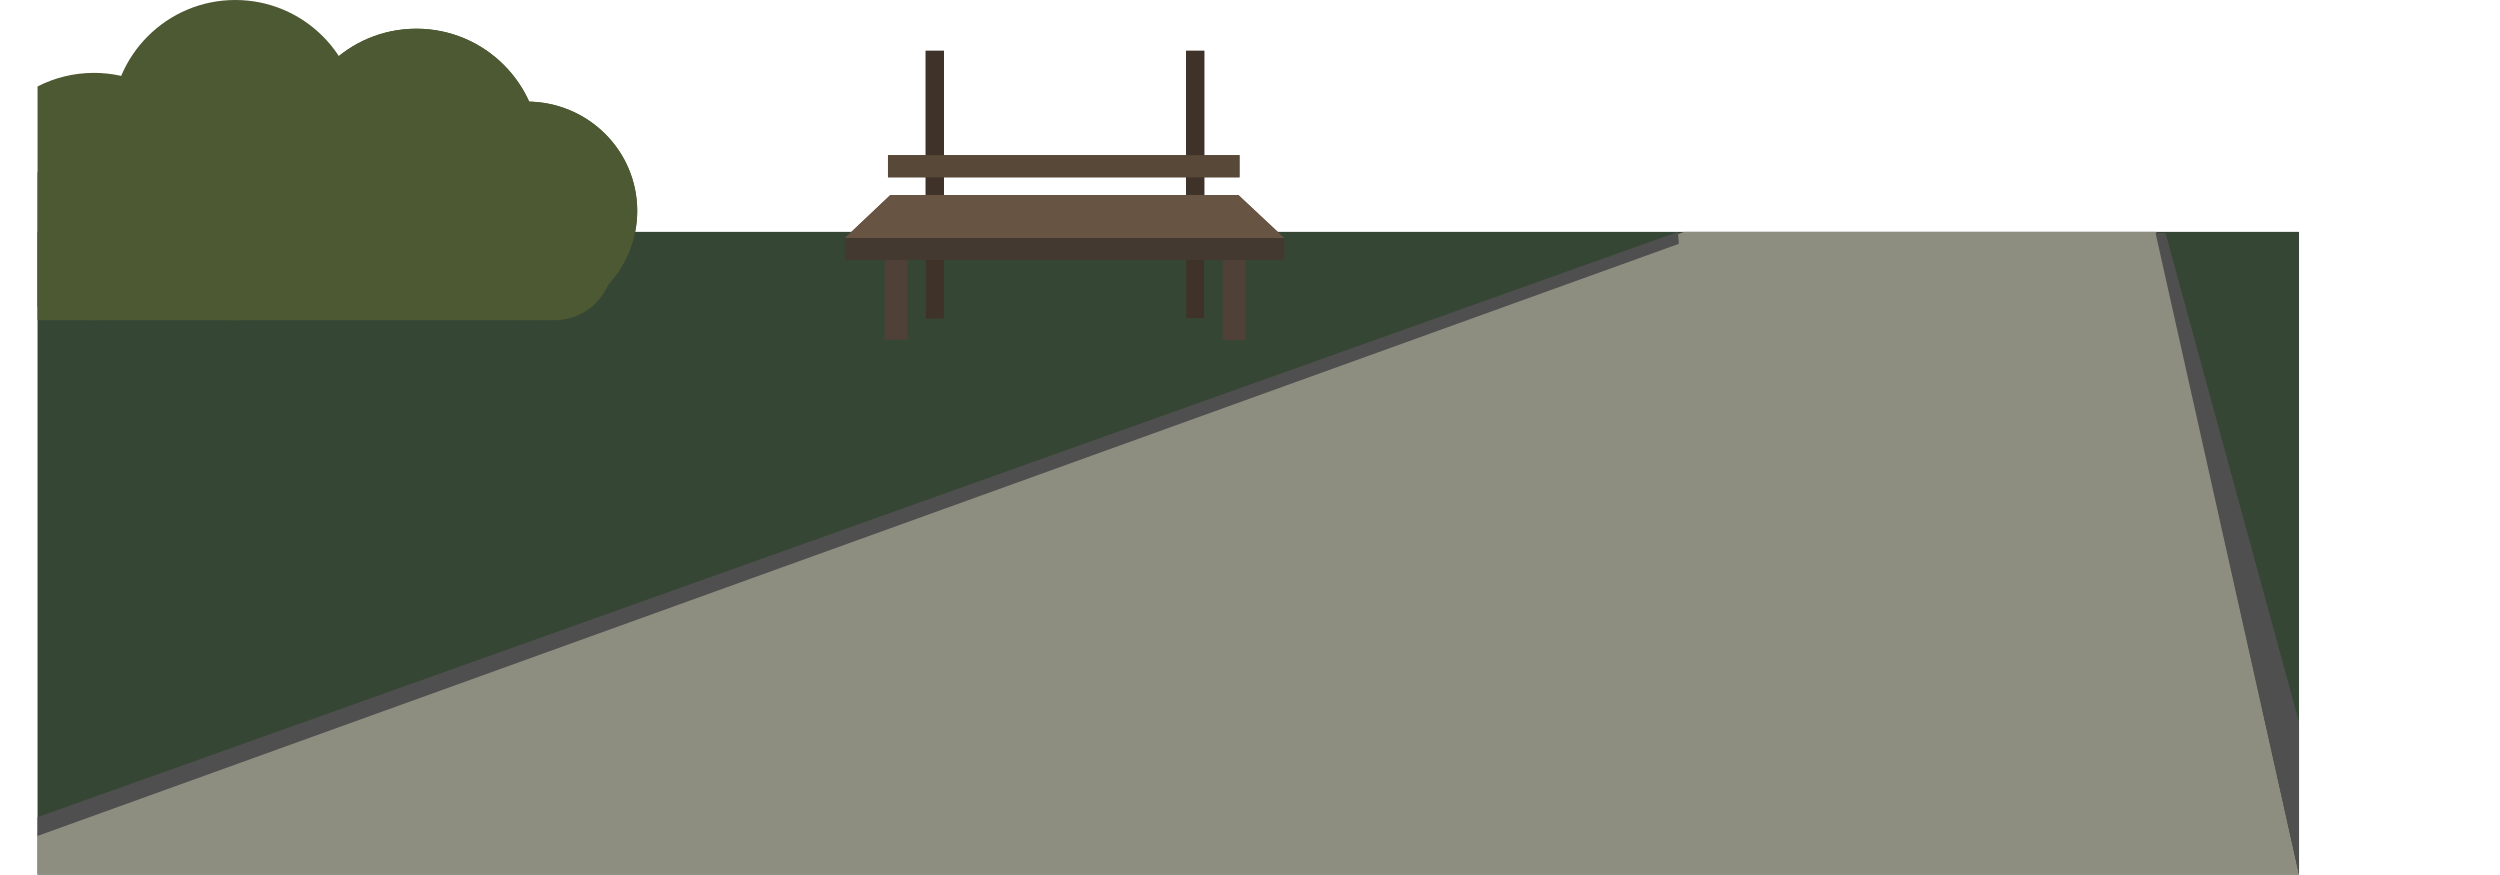 <svg width="1132" height="396" viewBox="0 0 1132 396" fill="none" xmlns="http://www.w3.org/2000/svg">
<circle cx="106.537" cy="56" r="56" fill="#4D5932"/>
<circle cx="106.537" cy="89" r="56" fill="#4D5932"/>
<circle cx="188.537" cy="69" r="56" fill="#4D5932"/>
<ellipse cx="238.537" cy="95.5" rx="50" ry="49.5" fill="#4D5932"/>
<path d="M581.537 107.789H382.537L403.172 88.284H560.718L581.537 107.789Z" fill="#685443"/>
<path d="M581.537 107.789H382.537V117.69H581.537V107.789Z" fill="#443931"/>
<path d="M410.911 117.69H400.551V153.803H410.911V117.69Z" fill="#4F4138"/>
<path d="M427.424 117.69H419.168V144.235H427.424V117.69Z" fill="#3F3329"/>
<path d="M545.215 117.69H537.094V144.05H545.215V117.69Z" fill="#3F3329"/>
<path d="M564.028 117.69H553.618V154.012H564.028V117.69Z" fill="#4F4138"/>
<path d="M427.424 23H419.168V88.284H427.424V23Z" fill="#3F3329"/>
<path d="M545.289 23H537.032V88.284H545.289V23Z" fill="#3F3329"/>
<path d="M561.247 70.246H402.076V80.282H561.247V70.246Z" fill="#584837"/>
<rect x="17" y="105" width="1024" height="291" fill="#364634"/>
<path d="M762.537 105H976.352L1041 396H17V377L762.537 105Z" fill="#8D8D80"/>
<circle cx="106.537" cy="89" r="56" fill="#4D5932"/>
<circle cx="188.537" cy="69" r="56" fill="#4D5932"/>
<ellipse cx="238.537" cy="95.5" rx="50" ry="49.5" fill="#4D5932"/>
<path d="M581.537 107.789H382.537L403.172 88.284H560.718L581.537 107.789Z" fill="#685443"/>
<path d="M581.537 107.789H382.537V117.69H581.537V107.789Z" fill="#443931"/>
<path d="M410.911 117.69H400.551V153.803H410.911V117.69Z" fill="#4F4138"/>
<path d="M427.424 117.69H419.168V144.235H427.424V117.69Z" fill="#3F3329"/>
<path d="M545.215 117.69H537.094V144.05H545.215V117.69Z" fill="#3F3329"/>
<path d="M564.028 117.69H553.618V154.012H564.028V117.69Z" fill="#4F4138"/>
<path d="M427.424 23H419.168V88.284H427.424V23Z" fill="#3F3329"/>
<path d="M545.289 23H537.032V88.284H545.289V23Z" fill="#3F3329"/>
<path d="M561.247 70.246H402.076V80.282H561.247V70.246Z" fill="#584837"/>
<path d="M976.027 105.5L980.527 105.5L1041 326.998L1041 396L976.027 105.5Z" fill="#4F4F4F"/>
<path d="M17.007 370L759.782 104.999L760.181 110.404L17.007 378.5L17.007 370Z" fill="#4F4F4F"/>
<path fill-rule="evenodd" clip-rule="evenodd" d="M17 138.852C24.657 142.782 33.338 145 42.537 145C73.465 145 98.537 119.928 98.537 89C98.537 58.072 73.465 33 42.537 33C33.338 33 24.657 35.218 17 39.148V138.852Z" fill="#4D5932"/>
<path fill-rule="evenodd" clip-rule="evenodd" d="M17 145H251.037C265.673 145 277.537 133.135 277.537 118.5V104.5C277.537 89.865 265.673 78 251.037 78H17V145Z" fill="#4D5932"/>
</svg>
